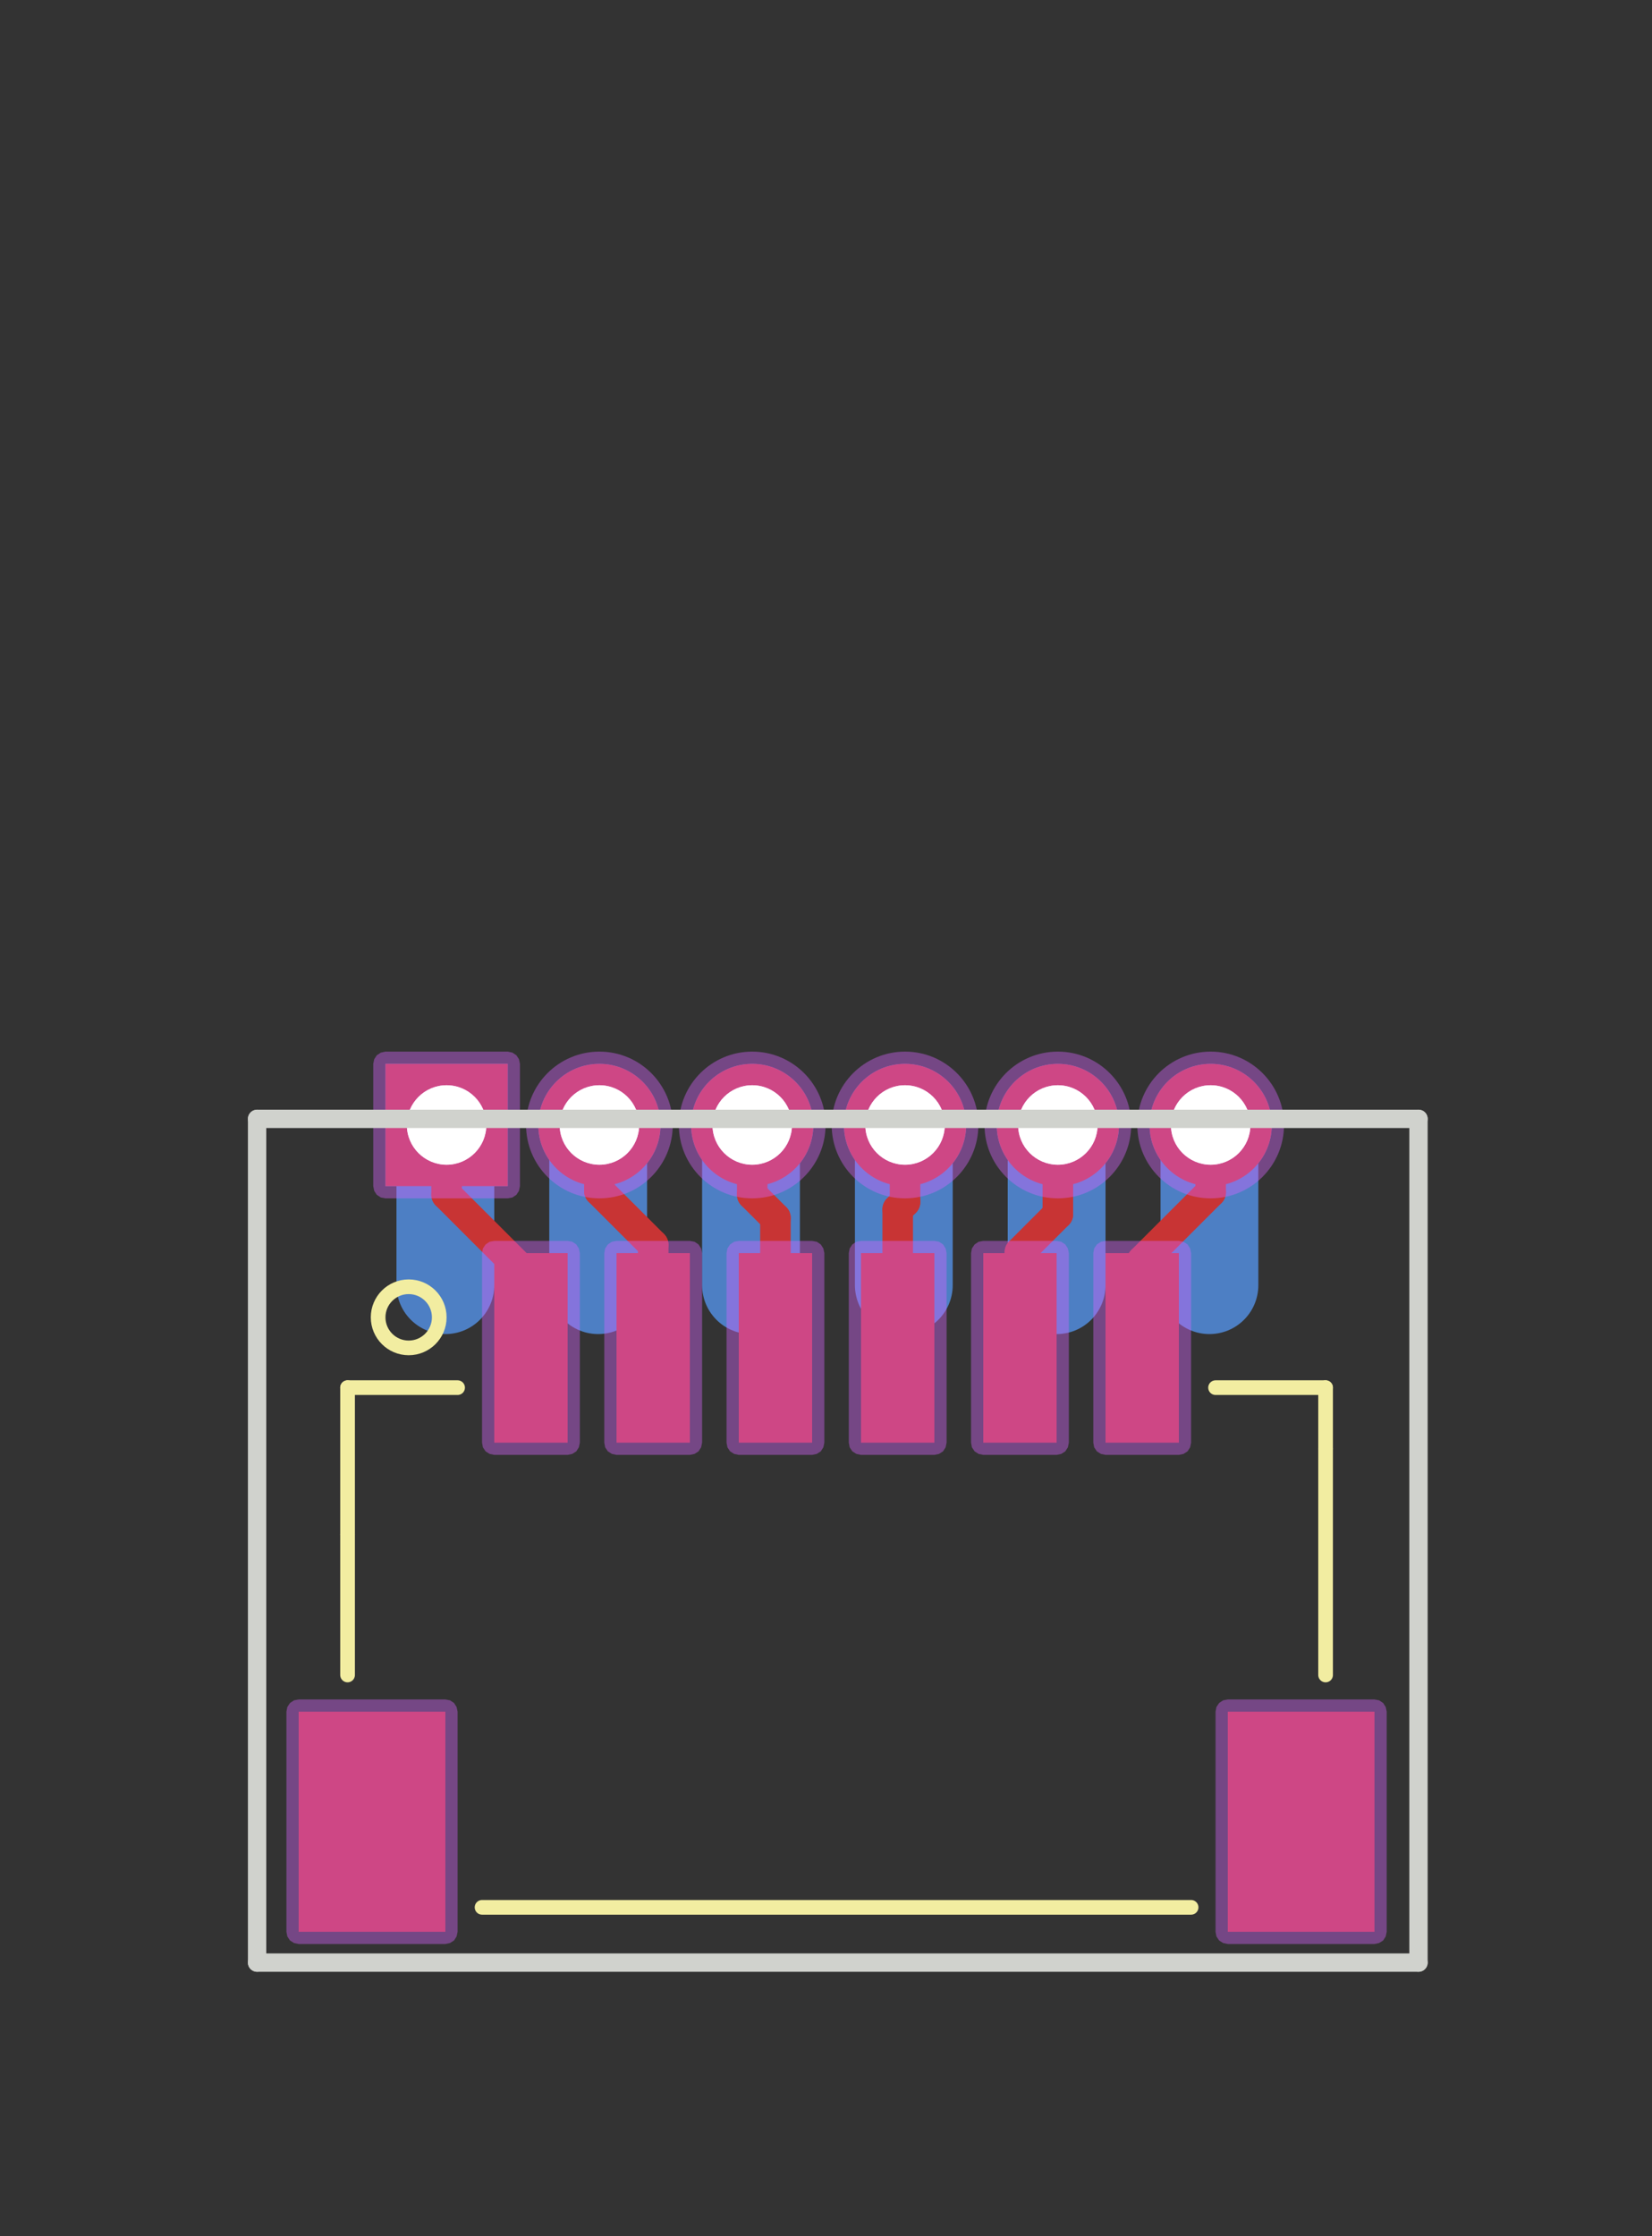 <?xml version="1.0" standalone="no"?>
 <!DOCTYPE svg PUBLIC "-//W3C//DTD SVG 1.1//EN" 
 "http://www.w3.org/Graphics/SVG/1.1/DTD/svg11.dtd"> 
<svg
  xmlns:svg="http://www.w3.org/2000/svg"
  xmlns="http://www.w3.org/2000/svg"
  xmlns:xlink="http://www.w3.org/1999/xlink"
  version="1.1"
  width="13.513mm" height="18.288mm" viewBox="0 0 13.513 18.288">
<rect x="0" y="0" width="13.513" height="18.288" fill="#333333" stroke="none"/>
<title>SVG Image created as working-brd.svg date 2023/08/26 20:26:33 </title>
  <desc>Image generated by PCBNEW </desc>
<g style="fill:#000000; fill-opacity:1;stroke:#000000; stroke-opacity:1;
stroke-linecap:round; stroke-linejoin:round;"
 transform="translate(0 0) scale(1 1)">
</g>
<g style="fill:#000000; fill-opacity:0.0; 
stroke:#000000; stroke-width:0; stroke-opacity:1; 
stroke-linecap:round; stroke-linejoin:round;">
<g >
</g>
<g style="fill:#4D7FC4; fill-opacity:0.0; 
stroke:#4D7FC4; stroke-width:0; stroke-opacity:1; 
stroke-linecap:round; stroke-linejoin:round;">
</g>
<g style="fill:#4D7FC4; fill-opacity:1; 
stroke:#4D7FC4; stroke-width:0; stroke-opacity:1; 
stroke-linecap:round; stroke-linejoin:round;">
<circle cx="9.903" cy="9.2" r="0.5" /> 
<circle cx="8.653" cy="9.2" r="0.5" /> 
<circle cx="7.403" cy="9.2" r="0.5" /> 
<circle cx="6.153" cy="9.2" r="0.5" /> 
<circle cx="4.903" cy="9.2" r="0.5" /> 
<path style="fill:#4D7FC4; fill-opacity:1; 
stroke:#4D7FC4; stroke-width:0; stroke-opacity:1; 
stroke-linecap:round; stroke-linejoin:round;fill-rule:evenodd;"
d="M 4.153,9.7
3.153,9.7
3.153,8.7
4.153,8.7
Z" /> 
</g>
<g >
</g>
<g style="fill:#4D7FC4; fill-opacity:1; 
stroke:#4D7FC4; stroke-width:0; stroke-opacity:1; 
stroke-linecap:round; stroke-linejoin:round;">
</g>
<g style="fill:#4D7FC4; fill-opacity:1; 
stroke:#4D7FC4; stroke-width:0.8; stroke-opacity:1; 
stroke-linecap:round; stroke-linejoin:round;">
</g>
<g style="fill:#4D7FC4; fill-opacity:0.0; 
stroke:#4D7FC4; stroke-width:0.8; stroke-opacity:1; 
stroke-linecap:round; stroke-linejoin:round;">
<path d="M9.893 9.31
L9.893 10.51
" />
<path d="M3.643 9.31
L3.643 10.51
" />
<path d="M8.643 9.31
L8.643 10.51
" />
<path d="M4.893 9.31
L4.893 10.51
" />
<path d="M6.143 9.31
L6.143 10.51
" />
<path d="M7.393 9.31
L7.393 10.51
" />
</g>
<g >
</g>
<g >
</g>
<g >
</g>
<g >
</g>
</g>
<g style="fill:#FFFFFF; fill-opacity:0.0; 
stroke:#FFFFFF; stroke-width:0.8; stroke-opacity:1; 
stroke-linecap:round; stroke-linejoin:round;">
</g>
<g style="fill:#FFFFFF; fill-opacity:1; 
stroke:#FFFFFF; stroke-width:0; stroke-opacity:1; 
stroke-linecap:round; stroke-linejoin:round;">
<circle cx="9.903" cy="9.2" r="0.325" /> 
</g>
<g style="fill:#FFFFFF; fill-opacity:1; 
stroke:#FFFFFF; stroke-width:0.021; stroke-opacity:1; 
stroke-linecap:round; stroke-linejoin:round;">
</g>
<g style="fill:#FFFFFF; fill-opacity:1; 
stroke:#FFFFFF; stroke-width:0; stroke-opacity:1; 
stroke-linecap:round; stroke-linejoin:round;">
<circle cx="8.653" cy="9.2" r="0.325" /> 
</g>
<g style="fill:#FFFFFF; fill-opacity:1; 
stroke:#FFFFFF; stroke-width:0.021; stroke-opacity:1; 
stroke-linecap:round; stroke-linejoin:round;">
</g>
<g style="fill:#FFFFFF; fill-opacity:1; 
stroke:#FFFFFF; stroke-width:0; stroke-opacity:1; 
stroke-linecap:round; stroke-linejoin:round;">
<circle cx="7.403" cy="9.2" r="0.325" /> 
</g>
<g style="fill:#FFFFFF; fill-opacity:1; 
stroke:#FFFFFF; stroke-width:0.021; stroke-opacity:1; 
stroke-linecap:round; stroke-linejoin:round;">
</g>
<g style="fill:#FFFFFF; fill-opacity:1; 
stroke:#FFFFFF; stroke-width:0; stroke-opacity:1; 
stroke-linecap:round; stroke-linejoin:round;">
<circle cx="6.153" cy="9.2" r="0.325" /> 
</g>
<g style="fill:#FFFFFF; fill-opacity:1; 
stroke:#FFFFFF; stroke-width:0.021; stroke-opacity:1; 
stroke-linecap:round; stroke-linejoin:round;">
</g>
<g style="fill:#FFFFFF; fill-opacity:1; 
stroke:#FFFFFF; stroke-width:0; stroke-opacity:1; 
stroke-linecap:round; stroke-linejoin:round;">
<circle cx="4.903" cy="9.2" r="0.325" /> 
</g>
<g style="fill:#FFFFFF; fill-opacity:1; 
stroke:#FFFFFF; stroke-width:0.021; stroke-opacity:1; 
stroke-linecap:round; stroke-linejoin:round;">
</g>
<g style="fill:#FFFFFF; fill-opacity:1; 
stroke:#FFFFFF; stroke-width:0; stroke-opacity:1; 
stroke-linecap:round; stroke-linejoin:round;">
<circle cx="3.653" cy="9.2" r="0.325" /> 
</g>
<g style="fill:#FFFFFF; fill-opacity:1; 
stroke:#FFFFFF; stroke-width:0.021; stroke-opacity:1; 
stroke-linecap:round; stroke-linejoin:round;">
</g>
<g style="fill:#000000; fill-opacity:1; 
stroke:#000000; stroke-width:0.021; stroke-opacity:1; 
stroke-linecap:round; stroke-linejoin:round;">
<g >
</g>
<g style="fill:#C83434; fill-opacity:1; 
stroke:#C83434; stroke-width:0.021; stroke-opacity:1; 
stroke-linecap:round; stroke-linejoin:round;">
</g>
<g style="fill:#C83434; fill-opacity:1; 
stroke:#C83434; stroke-width:0; stroke-opacity:1; 
stroke-linecap:round; stroke-linejoin:round;">
<circle cx="9.903" cy="9.2" r="0.5" /> 
<circle cx="8.653" cy="9.2" r="0.5" /> 
<circle cx="7.403" cy="9.2" r="0.5" /> 
<circle cx="6.153" cy="9.2" r="0.5" /> 
<circle cx="4.903" cy="9.2" r="0.5" /> 
<path style="fill:#C83434; fill-opacity:1; 
stroke:#C83434; stroke-width:0; stroke-opacity:1; 
stroke-linecap:round; stroke-linejoin:round;fill-rule:evenodd;"
d="M 4.153,9.7
3.153,9.7
3.153,8.7
4.153,8.7
Z" /> 
</g>
<g >
</g>
<g >
</g>
<g style="fill:#C83434; fill-opacity:1; 
stroke:#C83434; stroke-width:0; stroke-opacity:1; 
stroke-linecap:round; stroke-linejoin:round;">
<path style="fill:#C83434; fill-opacity:1; 
stroke:#C83434; stroke-width:0; stroke-opacity:1; 
stroke-linecap:round; stroke-linejoin:round;fill-rule:evenodd;"
d="M 10.043,15.798
10.043,13.998
11.243,13.998
11.243,15.798
Z" /> 
<path style="fill:#C83434; fill-opacity:1; 
stroke:#C83434; stroke-width:0; stroke-opacity:1; 
stroke-linecap:round; stroke-linejoin:round;fill-rule:evenodd;"
d="M 2.443,15.798
2.443,13.998
3.643,13.998
3.643,15.798
Z" /> 
<path style="fill:#C83434; fill-opacity:1; 
stroke:#C83434; stroke-width:0; stroke-opacity:1; 
stroke-linecap:round; stroke-linejoin:round;fill-rule:evenodd;"
d="M 9.043,11.798
9.043,10.248
9.643,10.248
9.643,11.798
Z" /> 
<path style="fill:#C83434; fill-opacity:1; 
stroke:#C83434; stroke-width:0; stroke-opacity:1; 
stroke-linecap:round; stroke-linejoin:round;fill-rule:evenodd;"
d="M 8.043,11.798
8.043,10.248
8.643,10.248
8.643,11.798
Z" /> 
<path style="fill:#C83434; fill-opacity:1; 
stroke:#C83434; stroke-width:0; stroke-opacity:1; 
stroke-linecap:round; stroke-linejoin:round;fill-rule:evenodd;"
d="M 7.043,11.798
7.043,10.248
7.643,10.248
7.643,11.798
Z" /> 
<path style="fill:#C83434; fill-opacity:1; 
stroke:#C83434; stroke-width:0; stroke-opacity:1; 
stroke-linecap:round; stroke-linejoin:round;fill-rule:evenodd;"
d="M 6.043,11.798
6.043,10.248
6.643,10.248
6.643,11.798
Z" /> 
<path style="fill:#C83434; fill-opacity:1; 
stroke:#C83434; stroke-width:0; stroke-opacity:1; 
stroke-linecap:round; stroke-linejoin:round;fill-rule:evenodd;"
d="M 5.043,11.798
5.043,10.248
5.643,10.248
5.643,11.798
Z" /> 
<path style="fill:#C83434; fill-opacity:1; 
stroke:#C83434; stroke-width:0; stroke-opacity:1; 
stroke-linecap:round; stroke-linejoin:round;fill-rule:evenodd;"
d="M 4.043,11.798
4.043,10.248
4.643,10.248
4.643,11.798
Z" /> 
</g>
<g >
</g>
<g >
</g>
<g style="fill:#C83434; fill-opacity:1; 
stroke:#C83434; stroke-width:0; stroke-opacity:1; 
stroke-linecap:round; stroke-linejoin:round;">
</g>
<g style="fill:#C83434; fill-opacity:1; 
stroke:#C83434; stroke-width:0.25; stroke-opacity:1; 
stroke-linecap:round; stroke-linejoin:round;">
</g>
<g style="fill:#C83434; fill-opacity:0.0; 
stroke:#C83434; stroke-width:0.25; stroke-opacity:1; 
stroke-linecap:round; stroke-linejoin:round;">
<path d="M9.343 11.023
L9.343 10.31
" />
<path d="M9.903 9.75
L9.903 9.2
" />
<path d="M9.343 10.31
L9.903 9.75
" />
<path d="M4.343 11.023
L4.343 10.46
" />
<path d="M3.653 9.77
L3.653 9.2
" />
<path d="M4.343 10.46
L3.653 9.77
" />
<path d="M8.343 11.023
L8.343 10.24
" />
<path d="M8.653 9.93
L8.653 9.2
" />
<path d="M8.343 10.24
L8.653 9.93
" />
<path d="M5.343 11.023
L5.343 10.18
" />
<path d="M4.903 9.74
L4.903 9.2
" />
<path d="M5.343 10.18
L4.903 9.74
" />
<path d="M6.343 11.023
L6.343 9.96
" />
<path d="M6.153 9.77
L6.153 9.2
" />
<path d="M6.343 9.96
L6.153 9.77
" />
<path d="M7.343 11.023
L7.343 9.89
" />
<path d="M7.403 9.83
L7.403 9.2
" />
<path d="M7.343 9.89
L7.403 9.83
" />
</g>
<g >
</g>
</g>
<g style="fill:#FFFFFF; fill-opacity:0.0; 
stroke:#FFFFFF; stroke-width:0.25; stroke-opacity:1; 
stroke-linecap:round; stroke-linejoin:round;">
</g>
<g style="fill:#FFFFFF; fill-opacity:1; 
stroke:#FFFFFF; stroke-width:0; stroke-opacity:1; 
stroke-linecap:round; stroke-linejoin:round;">
<circle cx="9.903" cy="9.2" r="0.325" /> 
</g>
<g style="fill:#FFFFFF; fill-opacity:1; 
stroke:#FFFFFF; stroke-width:0.021; stroke-opacity:1; 
stroke-linecap:round; stroke-linejoin:round;">
</g>
<g style="fill:#FFFFFF; fill-opacity:1; 
stroke:#FFFFFF; stroke-width:0; stroke-opacity:1; 
stroke-linecap:round; stroke-linejoin:round;">
<circle cx="8.653" cy="9.2" r="0.325" /> 
</g>
<g style="fill:#FFFFFF; fill-opacity:1; 
stroke:#FFFFFF; stroke-width:0.021; stroke-opacity:1; 
stroke-linecap:round; stroke-linejoin:round;">
</g>
<g style="fill:#FFFFFF; fill-opacity:1; 
stroke:#FFFFFF; stroke-width:0; stroke-opacity:1; 
stroke-linecap:round; stroke-linejoin:round;">
<circle cx="7.403" cy="9.2" r="0.325" /> 
</g>
<g style="fill:#FFFFFF; fill-opacity:1; 
stroke:#FFFFFF; stroke-width:0.021; stroke-opacity:1; 
stroke-linecap:round; stroke-linejoin:round;">
</g>
<g style="fill:#FFFFFF; fill-opacity:1; 
stroke:#FFFFFF; stroke-width:0; stroke-opacity:1; 
stroke-linecap:round; stroke-linejoin:round;">
<circle cx="6.153" cy="9.2" r="0.325" /> 
</g>
<g style="fill:#FFFFFF; fill-opacity:1; 
stroke:#FFFFFF; stroke-width:0.021; stroke-opacity:1; 
stroke-linecap:round; stroke-linejoin:round;">
</g>
<g style="fill:#FFFFFF; fill-opacity:1; 
stroke:#FFFFFF; stroke-width:0; stroke-opacity:1; 
stroke-linecap:round; stroke-linejoin:round;">
<circle cx="4.903" cy="9.2" r="0.325" /> 
</g>
<g style="fill:#FFFFFF; fill-opacity:1; 
stroke:#FFFFFF; stroke-width:0.021; stroke-opacity:1; 
stroke-linecap:round; stroke-linejoin:round;">
</g>
<g style="fill:#FFFFFF; fill-opacity:1; 
stroke:#FFFFFF; stroke-width:0; stroke-opacity:1; 
stroke-linecap:round; stroke-linejoin:round;">
<circle cx="3.653" cy="9.2" r="0.325" /> 
</g>
<g style="fill:#FFFFFF; fill-opacity:1; 
stroke:#FFFFFF; stroke-width:0.021; stroke-opacity:1; 
stroke-linecap:round; stroke-linejoin:round;">
</g>
<g style="fill:#000000; fill-opacity:1; 
stroke:#000000; stroke-width:0.021; stroke-opacity:1; 
stroke-linecap:round; stroke-linejoin:round;">
<g >
</g>
<g style="fill:#D864FF; fill-opacity:0.4; 
stroke:#D864FF; stroke-width:0.021; stroke-opacity:1; 
stroke-linecap:round; stroke-linejoin:round;">
</g>
<g style="fill:#D864FF; fill-opacity:0.4; 
stroke:#D864FF; stroke-width:0; stroke-opacity:1; 
stroke-linecap:round; stroke-linejoin:round;">
<circle cx="9.903" cy="9.2" r="0.6" /> 
<circle cx="8.653" cy="9.2" r="0.6" /> 
<circle cx="7.403" cy="9.2" r="0.6" /> 
<circle cx="6.153" cy="9.2" r="0.6" /> 
<circle cx="4.903" cy="9.2" r="0.6" /> 
<path style="fill:#D864FF; fill-opacity:0.4; 
stroke:#D864FF; stroke-width:0; stroke-opacity:1; 
stroke-linecap:round; stroke-linejoin:round;fill-rule:evenodd;"
d="M 3.153,9.8
3.115,9.793
3.082,9.771
3.061,9.739
3.053,9.7
3.053,8.7
3.061,8.662
3.082,8.63
3.115,8.608
3.153,8.6
4.153,8.6
4.191,8.608
4.224,8.63
4.245,8.662
4.253,8.7
4.253,9.7
4.245,9.739
4.224,9.771
4.191,9.793
4.153,9.8
Z" /> 
</g>
<g >
</g>
<g >
</g>
<g style="fill:#D864FF; fill-opacity:0.4; 
stroke:#D864FF; stroke-width:0; stroke-opacity:1; 
stroke-linecap:round; stroke-linejoin:round;">
<path style="fill:#D864FF; fill-opacity:0.4; 
stroke:#D864FF; stroke-width:0; stroke-opacity:1; 
stroke-linecap:round; stroke-linejoin:round;fill-rule:evenodd;"
d="M 9.943,13.998
9.95,13.96
9.972,13.927
10.005,13.905
10.043,13.898
11.243,13.898
11.281,13.905
11.314,13.927
11.335,13.96
11.343,13.998
11.343,15.798
11.335,15.836
11.314,15.869
11.281,15.89
11.243,15.898
10.043,15.898
10.005,15.89
9.972,15.869
9.95,15.836
9.943,15.798
Z" /> 
<path style="fill:#D864FF; fill-opacity:0.4; 
stroke:#D864FF; stroke-width:0; stroke-opacity:1; 
stroke-linecap:round; stroke-linejoin:round;fill-rule:evenodd;"
d="M 2.343,13.998
2.35,13.96
2.372,13.927
2.405,13.905
2.443,13.898
3.643,13.898
3.681,13.905
3.714,13.927
3.735,13.96
3.743,13.998
3.743,15.798
3.735,15.836
3.714,15.869
3.681,15.89
3.643,15.898
2.443,15.898
2.405,15.89
2.372,15.869
2.35,15.836
2.343,15.798
Z" /> 
<path style="fill:#D864FF; fill-opacity:0.4; 
stroke:#D864FF; stroke-width:0; stroke-opacity:1; 
stroke-linecap:round; stroke-linejoin:round;fill-rule:evenodd;"
d="M 8.943,10.248
8.95,10.21
8.972,10.177
9.005,10.155
9.043,10.148
9.643,10.148
9.681,10.155
9.714,10.177
9.735,10.21
9.743,10.248
9.743,11.798
9.735,11.836
9.714,11.869
9.681,11.89
9.643,11.898
9.043,11.898
9.005,11.89
8.972,11.869
8.95,11.836
8.943,11.798
Z" /> 
<path style="fill:#D864FF; fill-opacity:0.4; 
stroke:#D864FF; stroke-width:0; stroke-opacity:1; 
stroke-linecap:round; stroke-linejoin:round;fill-rule:evenodd;"
d="M 7.943,10.248
7.95,10.21
7.972,10.177
8.005,10.155
8.043,10.148
8.643,10.148
8.681,10.155
8.714,10.177
8.735,10.21
8.743,10.248
8.743,11.798
8.735,11.836
8.714,11.869
8.681,11.89
8.643,11.898
8.043,11.898
8.005,11.89
7.972,11.869
7.95,11.836
7.943,11.798
Z" /> 
<path style="fill:#D864FF; fill-opacity:0.4; 
stroke:#D864FF; stroke-width:0; stroke-opacity:1; 
stroke-linecap:round; stroke-linejoin:round;fill-rule:evenodd;"
d="M 6.943,10.248
6.95,10.21
6.972,10.177
7.005,10.155
7.043,10.148
7.643,10.148
7.681,10.155
7.714,10.177
7.735,10.21
7.743,10.248
7.743,11.798
7.735,11.836
7.714,11.869
7.681,11.89
7.643,11.898
7.043,11.898
7.005,11.89
6.972,11.869
6.95,11.836
6.943,11.798
Z" /> 
<path style="fill:#D864FF; fill-opacity:0.4; 
stroke:#D864FF; stroke-width:0; stroke-opacity:1; 
stroke-linecap:round; stroke-linejoin:round;fill-rule:evenodd;"
d="M 5.943,10.248
5.95,10.21
5.972,10.177
6.005,10.155
6.043,10.148
6.643,10.148
6.681,10.155
6.714,10.177
6.735,10.21
6.743,10.248
6.743,11.798
6.735,11.836
6.714,11.869
6.681,11.89
6.643,11.898
6.043,11.898
6.005,11.89
5.972,11.869
5.95,11.836
5.943,11.798
Z" /> 
<path style="fill:#D864FF; fill-opacity:0.4; 
stroke:#D864FF; stroke-width:0; stroke-opacity:1; 
stroke-linecap:round; stroke-linejoin:round;fill-rule:evenodd;"
d="M 4.943,10.248
4.95,10.21
4.972,10.177
5.005,10.155
5.043,10.148
5.643,10.148
5.681,10.155
5.714,10.177
5.735,10.21
5.743,10.248
5.743,11.798
5.735,11.836
5.714,11.869
5.681,11.89
5.643,11.898
5.043,11.898
5.005,11.89
4.972,11.869
4.95,11.836
4.943,11.798
Z" /> 
<path style="fill:#D864FF; fill-opacity:0.4; 
stroke:#D864FF; stroke-width:0; stroke-opacity:1; 
stroke-linecap:round; stroke-linejoin:round;fill-rule:evenodd;"
d="M 3.943,10.248
3.95,10.21
3.972,10.177
4.005,10.155
4.043,10.148
4.643,10.148
4.681,10.155
4.714,10.177
4.735,10.21
4.743,10.248
4.743,11.798
4.735,11.836
4.714,11.869
4.681,11.89
4.643,11.898
4.043,11.898
4.005,11.89
3.972,11.869
3.95,11.836
3.943,11.798
Z" /> 
</g>
<g >
</g>
<g >
</g>
<g >
</g>
</g>
<g style="fill:#000000; fill-opacity:1; 
stroke:#000000; stroke-width:0; stroke-opacity:1; 
stroke-linecap:round; stroke-linejoin:round;">
</g>
<g style="fill:#F2EDA1; fill-opacity:1; 
stroke:#F2EDA1; stroke-width:0; stroke-opacity:1; 
stroke-linecap:round; stroke-linejoin:round;">
<circle cx="10.843" cy="11.848" r="0.06" /> 
</g>
<g style="fill:#F2EDA1; fill-opacity:1; 
stroke:#F2EDA1; stroke-width:0.12; stroke-opacity:1; 
stroke-linecap:round; stroke-linejoin:round;">
</g>
<g style="fill:#F2EDA1; fill-opacity:0.0; 
stroke:#F2EDA1; stroke-width:0.12; stroke-opacity:1; 
stroke-linecap:round; stroke-linejoin:round;">
<path d="M10.843 11.348
L9.943 11.348
" />
<path d="M10.843 13.698
L10.843 11.348
" />
</g>
<g style="fill:#F2EDA1; fill-opacity:1; 
stroke:#F2EDA1; stroke-width:0; stroke-opacity:1; 
stroke-linecap:round; stroke-linejoin:round;">
<circle cx="2.843" cy="12.548" r="0.06" /> 
</g>
<g style="fill:#F2EDA1; fill-opacity:1; 
stroke:#F2EDA1; stroke-width:0.12; stroke-opacity:1; 
stroke-linecap:round; stroke-linejoin:round;">
</g>
<g style="fill:#F2EDA1; fill-opacity:0.0; 
stroke:#F2EDA1; stroke-width:0.12; stroke-opacity:1; 
stroke-linecap:round; stroke-linejoin:round;">
<path d="M2.843 11.348
L3.743 11.348
" />
<path d="M2.843 13.698
L2.843 11.348
" />
<path d="M3.943 15.598
L9.743 15.598
" />
<circle cx="3.343" cy="10.773" r="0.25" /> 
<g >
</g>
<g >
</g>
<g >
</g>
<g >
</g>
<g >
</g>
<g >
</g>
</g>
<g style="fill:#FFFFFF; fill-opacity:0.0; 
stroke:#FFFFFF; stroke-width:0.12; stroke-opacity:1; 
stroke-linecap:round; stroke-linejoin:round;">
</g>
<g style="fill:#FFFFFF; fill-opacity:1; 
stroke:#FFFFFF; stroke-width:0; stroke-opacity:1; 
stroke-linecap:round; stroke-linejoin:round;">
<circle cx="9.903" cy="9.2" r="0.325" /> 
</g>
<g style="fill:#FFFFFF; fill-opacity:1; 
stroke:#FFFFFF; stroke-width:0.021; stroke-opacity:1; 
stroke-linecap:round; stroke-linejoin:round;">
</g>
<g style="fill:#FFFFFF; fill-opacity:1; 
stroke:#FFFFFF; stroke-width:0; stroke-opacity:1; 
stroke-linecap:round; stroke-linejoin:round;">
<circle cx="8.653" cy="9.2" r="0.325" /> 
</g>
<g style="fill:#FFFFFF; fill-opacity:1; 
stroke:#FFFFFF; stroke-width:0.021; stroke-opacity:1; 
stroke-linecap:round; stroke-linejoin:round;">
</g>
<g style="fill:#FFFFFF; fill-opacity:1; 
stroke:#FFFFFF; stroke-width:0; stroke-opacity:1; 
stroke-linecap:round; stroke-linejoin:round;">
<circle cx="7.403" cy="9.2" r="0.325" /> 
</g>
<g style="fill:#FFFFFF; fill-opacity:1; 
stroke:#FFFFFF; stroke-width:0.021; stroke-opacity:1; 
stroke-linecap:round; stroke-linejoin:round;">
</g>
<g style="fill:#FFFFFF; fill-opacity:1; 
stroke:#FFFFFF; stroke-width:0; stroke-opacity:1; 
stroke-linecap:round; stroke-linejoin:round;">
<circle cx="6.153" cy="9.2" r="0.325" /> 
</g>
<g style="fill:#FFFFFF; fill-opacity:1; 
stroke:#FFFFFF; stroke-width:0.021; stroke-opacity:1; 
stroke-linecap:round; stroke-linejoin:round;">
</g>
<g style="fill:#FFFFFF; fill-opacity:1; 
stroke:#FFFFFF; stroke-width:0; stroke-opacity:1; 
stroke-linecap:round; stroke-linejoin:round;">
<circle cx="4.903" cy="9.2" r="0.325" /> 
</g>
<g style="fill:#FFFFFF; fill-opacity:1; 
stroke:#FFFFFF; stroke-width:0.021; stroke-opacity:1; 
stroke-linecap:round; stroke-linejoin:round;">
</g>
<g style="fill:#FFFFFF; fill-opacity:1; 
stroke:#FFFFFF; stroke-width:0; stroke-opacity:1; 
stroke-linecap:round; stroke-linejoin:round;">
<circle cx="3.653" cy="9.2" r="0.325" /> 
</g>
<g style="fill:#FFFFFF; fill-opacity:1; 
stroke:#FFFFFF; stroke-width:0.021; stroke-opacity:1; 
stroke-linecap:round; stroke-linejoin:round;">
</g>
<g style="fill:#000000; fill-opacity:1; 
stroke:#000000; stroke-width:0.021; stroke-opacity:1; 
stroke-linecap:round; stroke-linejoin:round;">
</g>
<g style="fill:#D0D2CD; fill-opacity:1; 
stroke:#D0D2CD; stroke-width:0.021; stroke-opacity:1; 
stroke-linecap:round; stroke-linejoin:round;">
</g>
<g style="fill:#D0D2CD; fill-opacity:1; 
stroke:#D0D2CD; stroke-width:0.15; stroke-opacity:1; 
stroke-linecap:round; stroke-linejoin:round;">
</g>
<g style="fill:#D0D2CD; fill-opacity:0.0; 
stroke:#D0D2CD; stroke-width:0.15; stroke-opacity:1; 
stroke-linecap:round; stroke-linejoin:round;">
<path d="M2.103 9.15
L2.103 16.05
" />
<path d="M11.603 9.15
L2.103 9.15
" />
<path d="M11.603 16.05
L11.603 9.15
" />
<path d="M2.103 16.05
L11.603 16.05
" />
<g >
</g>
<g >
</g>
<g >
</g>
<g >
</g>
<g >
</g>
<g >
</g>
</g> 
</svg>
